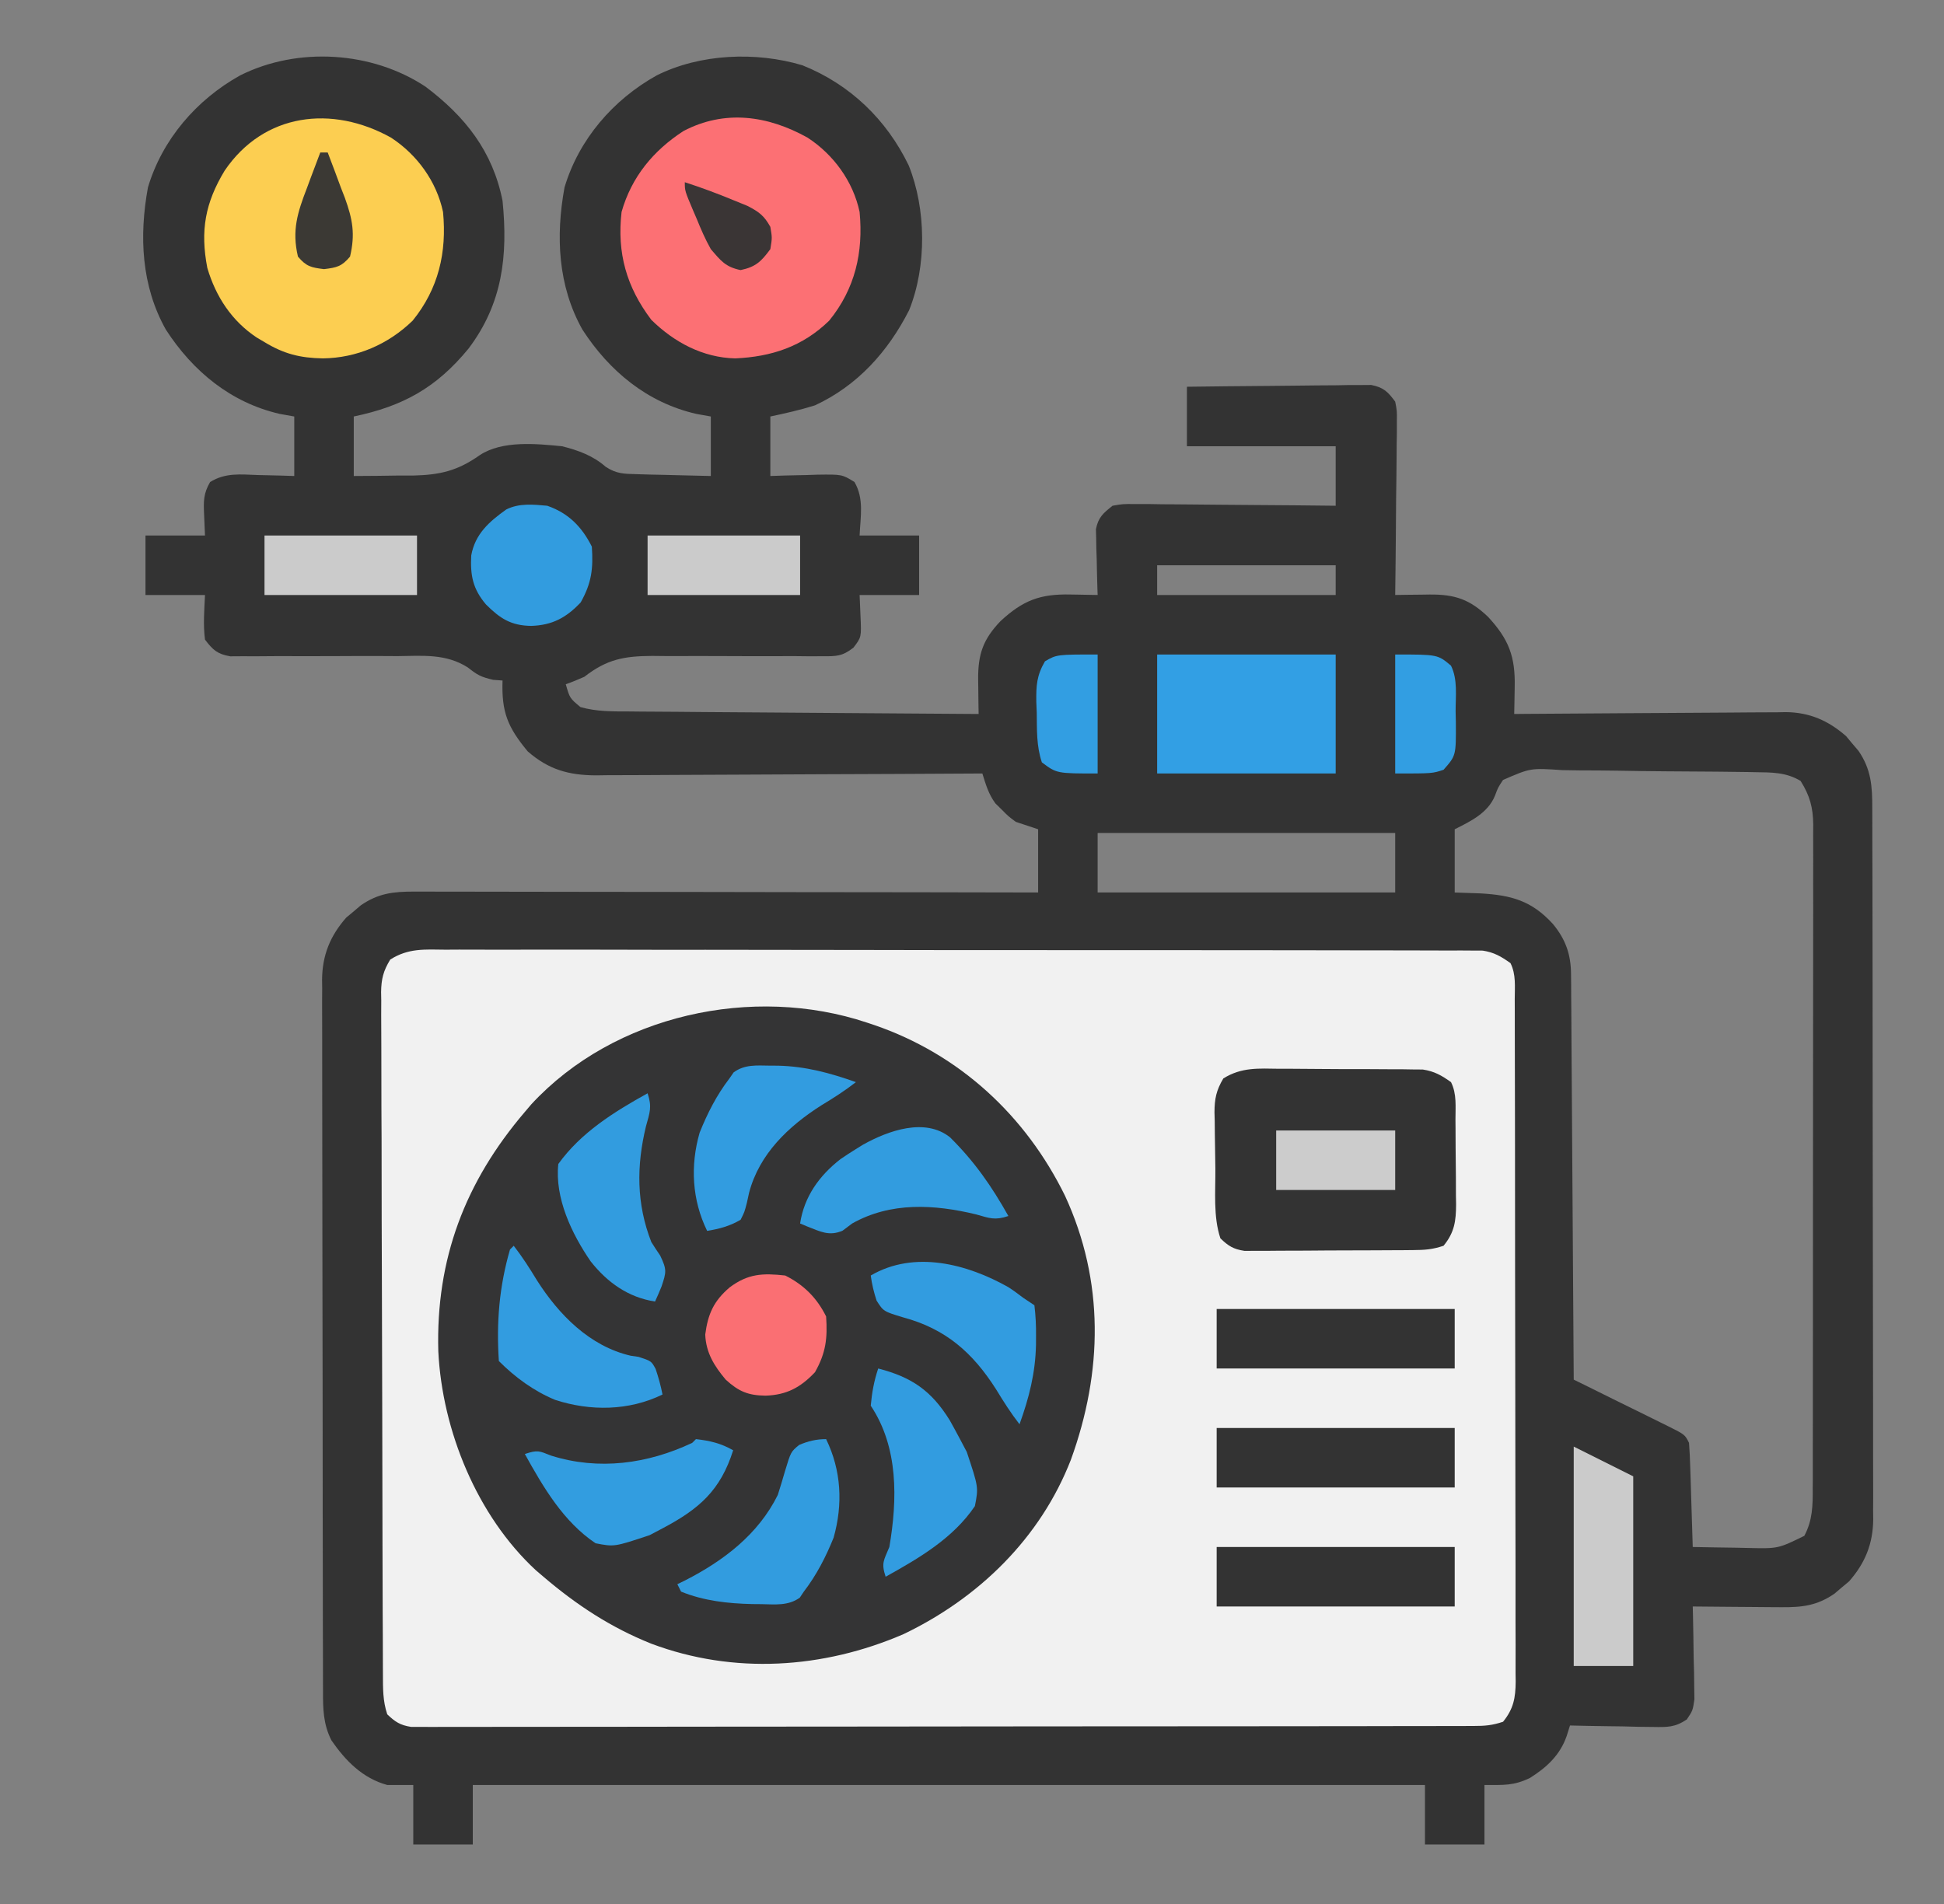 <svg width="49" height="48" viewBox="0 0 49 48" fill="none" xmlns="http://www.w3.org/2000/svg">
<rect x="0" y="0" width="49" height="48" fill="#808080" stroke="none"/>
<g id="Home Screen Icon">
<path id="Vector" d="M10.727 2.186C11.725 2.937 12.419 3.814 12.667 5.062C12.806 6.448 12.667 7.653 11.809 8.789C11.002 9.772 10.164 10.239 8.917 10.5C8.917 10.995 8.917 11.49 8.917 12C9.304 11.999 9.69 11.995 10.077 11.988C10.24 11.989 10.24 11.989 10.406 11.989C11.09 11.973 11.533 11.871 12.095 11.473C12.661 11.101 13.514 11.186 14.167 11.25C14.577 11.353 14.948 11.487 15.268 11.769C15.54 11.946 15.726 11.946 16.049 11.954C16.212 11.959 16.212 11.959 16.379 11.964C16.492 11.966 16.605 11.969 16.722 11.971C16.836 11.974 16.951 11.977 17.069 11.98C17.352 11.988 17.634 11.994 17.917 12C17.917 11.505 17.917 11.01 17.917 10.5C17.797 10.479 17.677 10.457 17.554 10.435C16.322 10.154 15.36 9.361 14.68 8.309C14.062 7.207 14.004 5.954 14.229 4.725C14.591 3.512 15.455 2.513 16.551 1.902C17.643 1.354 19.055 1.295 20.226 1.646C21.428 2.128 22.346 3.015 22.904 4.169C23.348 5.273 23.36 6.712 22.916 7.818C22.384 8.864 21.615 9.721 20.542 10.219C20.168 10.336 19.801 10.419 19.417 10.5C19.417 10.995 19.417 11.49 19.417 12C19.548 11.996 19.679 11.991 19.814 11.987C19.986 11.983 20.159 11.98 20.331 11.976C20.417 11.973 20.504 11.97 20.593 11.967C21.224 11.958 21.224 11.958 21.538 12.152C21.784 12.577 21.688 13.022 21.667 13.5C22.162 13.5 22.657 13.5 23.167 13.5C23.167 13.995 23.167 14.49 23.167 15C22.672 15 22.177 15 21.667 15C21.675 15.178 21.682 15.356 21.69 15.539C21.713 16.064 21.713 16.064 21.512 16.327C21.232 16.547 21.081 16.546 20.728 16.544C20.614 16.544 20.5 16.544 20.383 16.545C20.26 16.543 20.137 16.542 20.01 16.541C19.882 16.541 19.754 16.541 19.626 16.542C19.152 16.544 18.678 16.542 18.203 16.54C17.803 16.538 17.402 16.538 17.002 16.54C16.815 16.541 16.628 16.538 16.441 16.536C15.722 16.54 15.296 16.622 14.729 17.062C14.575 17.13 14.42 17.195 14.261 17.25C14.361 17.601 14.361 17.601 14.631 17.826C15.043 17.942 15.439 17.935 15.865 17.936C15.96 17.937 16.055 17.938 16.154 17.939C16.468 17.942 16.782 17.944 17.096 17.945C17.313 17.947 17.531 17.949 17.749 17.951C18.323 17.955 18.896 17.959 19.469 17.963C20.054 17.966 20.639 17.971 21.224 17.976C22.372 17.985 23.519 17.993 24.667 18C24.665 17.903 24.664 17.807 24.662 17.707C24.661 17.579 24.659 17.451 24.658 17.323C24.656 17.228 24.656 17.228 24.655 17.131C24.65 16.489 24.78 16.119 25.217 15.66C25.784 15.135 26.217 14.969 26.993 14.988C27.058 14.989 27.123 14.99 27.19 14.991C27.349 14.993 27.508 14.996 27.667 15C27.665 14.945 27.663 14.89 27.661 14.834C27.653 14.585 27.648 14.335 27.643 14.086C27.639 13.957 27.639 13.957 27.634 13.824C27.633 13.741 27.632 13.658 27.63 13.572C27.628 13.495 27.626 13.419 27.624 13.34C27.684 13.04 27.805 12.94 28.042 12.75C28.301 12.705 28.301 12.705 28.601 12.707C28.713 12.707 28.826 12.707 28.942 12.707C29.063 12.709 29.184 12.711 29.309 12.713C29.435 12.714 29.56 12.715 29.686 12.715C30.016 12.716 30.345 12.72 30.675 12.724C31.012 12.728 31.349 12.73 31.686 12.732C32.346 12.736 33.007 12.742 33.667 12.75C33.667 12.255 33.667 11.76 33.667 11.25C32.429 11.25 31.192 11.25 29.917 11.25C29.917 10.755 29.917 10.26 29.917 9.75C30.604 9.741 31.292 9.734 31.979 9.729C32.213 9.727 32.447 9.725 32.681 9.722C33.017 9.717 33.353 9.715 33.689 9.713C33.794 9.711 33.898 9.709 34.006 9.707C34.104 9.707 34.201 9.707 34.302 9.707C34.388 9.707 34.473 9.706 34.562 9.705C34.872 9.766 34.98 9.873 35.167 10.125C35.212 10.355 35.212 10.355 35.209 10.615C35.209 10.761 35.209 10.761 35.209 10.911C35.208 11.015 35.206 11.12 35.204 11.228C35.203 11.336 35.203 11.443 35.202 11.554C35.2 11.898 35.195 12.242 35.19 12.586C35.188 12.819 35.187 13.052 35.185 13.285C35.181 13.857 35.175 14.428 35.167 15C35.264 14.998 35.36 14.997 35.46 14.995C35.588 14.994 35.716 14.992 35.844 14.991C35.907 14.99 35.971 14.989 36.036 14.988C36.678 14.983 37.048 15.113 37.507 15.55C38.03 16.115 38.198 16.552 38.179 17.326C38.178 17.391 38.177 17.456 38.176 17.523C38.174 17.682 38.17 17.841 38.167 18C38.258 17.999 38.349 17.998 38.443 17.997C39.304 17.99 40.164 17.984 41.025 17.98C41.468 17.979 41.91 17.976 42.352 17.972C42.78 17.968 43.207 17.965 43.634 17.964C43.797 17.964 43.96 17.962 44.122 17.96C44.351 17.958 44.58 17.957 44.808 17.957C44.908 17.955 44.908 17.955 45.01 17.953C45.611 17.958 46.086 18.167 46.533 18.559C46.584 18.62 46.634 18.681 46.687 18.744C46.738 18.805 46.79 18.866 46.844 18.928C47.165 19.394 47.194 19.825 47.192 20.378C47.192 20.457 47.193 20.536 47.193 20.617C47.194 20.881 47.194 21.144 47.194 21.408C47.195 21.597 47.195 21.786 47.196 21.975C47.198 22.489 47.198 23.003 47.198 23.516C47.199 23.945 47.199 24.374 47.2 24.803C47.201 25.815 47.202 26.827 47.202 27.839C47.202 28.883 47.203 29.927 47.206 30.97C47.209 31.866 47.21 32.763 47.21 33.659C47.21 34.194 47.21 34.729 47.212 35.265C47.214 35.768 47.214 36.272 47.213 36.775C47.213 36.96 47.213 37.144 47.214 37.329C47.216 37.581 47.215 37.834 47.213 38.086C47.214 38.159 47.215 38.231 47.216 38.306C47.209 38.92 47.014 39.403 46.608 39.866C46.547 39.917 46.486 39.968 46.423 40.02C46.362 40.072 46.301 40.123 46.239 40.177C45.797 40.481 45.423 40.523 44.892 40.518C44.796 40.518 44.796 40.518 44.698 40.517C44.496 40.516 44.293 40.514 44.091 40.512C43.953 40.511 43.815 40.51 43.677 40.509C43.34 40.507 43.004 40.504 42.667 40.5C42.669 40.578 42.671 40.655 42.673 40.735C42.681 41.086 42.686 41.438 42.69 41.789C42.694 41.911 42.697 42.033 42.7 42.159C42.701 42.276 42.702 42.393 42.704 42.514C42.706 42.622 42.708 42.73 42.709 42.841C42.667 43.125 42.667 43.125 42.517 43.348C42.216 43.551 42.021 43.543 41.661 43.537C41.539 43.535 41.418 43.534 41.292 43.533C41.165 43.53 41.037 43.527 40.909 43.523C40.78 43.522 40.651 43.52 40.521 43.518C40.205 43.514 39.889 43.508 39.573 43.5C39.545 43.589 39.517 43.678 39.488 43.769C39.322 44.245 38.987 44.557 38.563 44.823C38.148 45.022 37.906 45 37.417 45C37.417 45.495 37.417 45.99 37.417 46.5C36.922 46.5 36.427 46.5 35.917 46.5C35.917 46.005 35.917 45.51 35.917 45C27.997 45 20.077 45 11.917 45C11.917 45.495 11.917 45.99 11.917 46.5C11.422 46.5 10.927 46.5 10.417 46.5C10.417 46.005 10.417 45.51 10.417 45C10.2 45 9.984 45 9.761 45C9.143 44.832 8.709 44.39 8.354 43.875C8.145 43.463 8.14 43.074 8.142 42.622C8.141 42.543 8.141 42.464 8.141 42.383C8.139 42.119 8.14 41.856 8.14 41.592C8.139 41.403 8.139 41.214 8.138 41.025C8.136 40.511 8.136 39.997 8.136 39.484C8.135 39.055 8.135 38.626 8.134 38.197C8.133 37.185 8.132 36.173 8.132 35.161C8.132 34.117 8.13 33.074 8.127 32.03C8.125 31.134 8.124 30.237 8.124 29.341C8.124 28.806 8.124 28.27 8.122 27.735C8.12 27.232 8.12 26.728 8.121 26.225C8.121 26.04 8.121 25.856 8.12 25.671C8.118 25.419 8.119 25.166 8.121 24.914C8.12 24.841 8.119 24.769 8.118 24.694C8.125 24.08 8.32 23.597 8.726 23.134C8.787 23.083 8.848 23.032 8.911 22.98C8.972 22.928 9.033 22.877 9.095 22.823C9.536 22.52 9.91 22.477 10.44 22.477C10.507 22.477 10.575 22.477 10.644 22.477C10.869 22.477 11.095 22.478 11.32 22.479C11.482 22.479 11.643 22.479 11.805 22.479C12.244 22.479 12.682 22.48 13.121 22.481C13.58 22.482 14.038 22.482 14.497 22.483C15.365 22.483 16.233 22.485 17.102 22.486C18.09 22.489 19.078 22.49 20.067 22.491C22.1 22.492 24.134 22.496 26.167 22.5C26.167 21.974 26.167 21.448 26.167 20.906C25.889 20.813 25.889 20.813 25.604 20.719C25.413 20.577 25.413 20.577 25.253 20.414C25.172 20.335 25.172 20.335 25.09 20.254C24.915 20.017 24.849 19.78 24.761 19.5C24.707 19.5 24.654 19.501 24.599 19.501C23.297 19.509 21.995 19.515 20.692 19.519C20.063 19.521 19.433 19.524 18.803 19.528C18.195 19.532 17.588 19.535 16.98 19.536C16.748 19.536 16.516 19.538 16.285 19.54C15.96 19.542 15.635 19.543 15.31 19.543C15.214 19.544 15.119 19.545 15.02 19.547C14.329 19.543 13.826 19.401 13.3 18.941C12.794 18.329 12.64 17.95 12.667 17.156C12.59 17.15 12.512 17.145 12.433 17.139C12.114 17.065 12.034 17.017 11.792 16.827C11.242 16.475 10.656 16.533 10.023 16.541C9.895 16.54 9.766 16.54 9.638 16.539C9.233 16.537 8.829 16.539 8.425 16.541C7.955 16.543 7.484 16.543 7.014 16.541C6.827 16.541 6.639 16.543 6.451 16.545C6.337 16.544 6.224 16.544 6.106 16.544C5.956 16.545 5.956 16.545 5.803 16.546C5.476 16.488 5.366 16.386 5.167 16.125C5.118 15.744 5.15 15.386 5.167 15C4.672 15 4.177 15 3.667 15C3.667 14.505 3.667 14.01 3.667 13.5C4.162 13.5 4.657 13.5 5.167 13.5C5.159 13.322 5.151 13.144 5.144 12.961C5.129 12.631 5.129 12.44 5.296 12.152C5.682 11.913 6.059 11.96 6.503 11.976C6.591 11.978 6.678 11.98 6.769 11.982C6.985 11.986 7.201 11.993 7.417 12C7.417 11.505 7.417 11.01 7.417 10.5C7.297 10.479 7.177 10.457 7.054 10.435C5.822 10.154 4.86 9.361 4.18 8.309C3.562 7.207 3.504 5.954 3.729 4.725C4.091 3.512 4.955 2.513 6.051 1.902C7.504 1.172 9.379 1.291 10.727 2.186ZM29.167 14.25C29.167 14.498 29.167 14.745 29.167 15C30.652 15 32.137 15 33.667 15C33.667 14.752 33.667 14.505 33.667 14.25C32.182 14.25 30.697 14.25 29.167 14.25ZM37.885 19.663C37.757 19.857 37.757 19.857 37.681 20.062C37.503 20.496 37.069 20.705 36.667 20.906C36.667 21.432 36.667 21.958 36.667 22.5C36.883 22.508 37.1 22.515 37.323 22.523C38.1 22.568 38.609 22.71 39.14 23.291C39.459 23.675 39.596 24.057 39.599 24.556C39.6 24.646 39.601 24.737 39.602 24.83C39.603 24.928 39.603 25.027 39.603 25.128C39.604 25.232 39.605 25.337 39.606 25.444C39.609 25.788 39.61 26.133 39.612 26.477C39.614 26.716 39.616 26.955 39.617 27.194C39.622 27.759 39.625 28.323 39.628 28.887C39.632 29.53 39.637 30.173 39.641 30.816C39.651 32.138 39.659 33.459 39.667 34.781C39.752 34.823 39.836 34.864 39.924 34.907C40.237 35.062 40.55 35.217 40.863 35.372C40.999 35.439 41.135 35.506 41.271 35.572C41.466 35.668 41.66 35.765 41.855 35.861C41.916 35.891 41.977 35.921 42.04 35.952C42.469 36.166 42.469 36.166 42.573 36.375C42.588 36.572 42.597 36.77 42.603 36.968C42.607 37.085 42.611 37.203 42.615 37.325C42.618 37.448 42.622 37.572 42.626 37.699C42.63 37.825 42.634 37.95 42.638 38.076C42.648 38.384 42.658 38.692 42.667 39C43.03 39.008 43.393 39.013 43.757 39.018C43.859 39.02 43.962 39.022 44.068 39.025C44.819 39.042 44.819 39.042 45.479 38.719C45.689 38.326 45.694 37.949 45.691 37.514C45.692 37.441 45.692 37.367 45.693 37.291C45.693 37.045 45.693 36.799 45.693 36.553C45.693 36.377 45.694 36.2 45.694 36.024C45.695 35.545 45.695 35.066 45.695 34.586C45.695 34.186 45.696 33.786 45.696 33.386C45.697 32.443 45.697 31.499 45.697 30.555C45.696 29.581 45.697 28.608 45.699 27.634C45.701 26.798 45.701 25.962 45.701 25.126C45.701 24.627 45.701 24.128 45.702 23.629C45.704 23.159 45.703 22.69 45.702 22.22C45.702 22.048 45.702 21.876 45.703 21.703C45.704 21.468 45.703 21.233 45.702 20.998C45.703 20.896 45.703 20.896 45.704 20.791C45.7 20.356 45.617 20.057 45.386 19.688C45.021 19.467 44.662 19.473 44.243 19.467C44.144 19.465 44.144 19.465 44.043 19.463C43.825 19.459 43.608 19.457 43.391 19.455C43.279 19.454 43.279 19.454 43.165 19.453C42.771 19.449 42.377 19.446 41.983 19.445C41.577 19.443 41.171 19.436 40.764 19.429C40.451 19.424 40.138 19.422 39.825 19.422C39.675 19.421 39.526 19.418 39.376 19.415C38.578 19.361 38.578 19.361 37.885 19.663ZM27.667 21C27.667 21.495 27.667 21.99 27.667 22.5C30.142 22.5 32.617 22.5 35.167 22.5C35.167 22.005 35.167 21.51 35.167 21C32.692 21 30.217 21 27.667 21Z" fill="#333333"/>
<path id="Vector_2" d="M11.232 23.942C11.344 23.941 11.456 23.941 11.572 23.94C11.883 23.939 12.194 23.94 12.505 23.942C12.841 23.943 13.177 23.942 13.513 23.941C14.17 23.939 14.828 23.941 15.486 23.942C16.251 23.945 17.017 23.945 17.783 23.944C19.149 23.944 20.515 23.946 21.881 23.949C23.207 23.952 24.533 23.954 25.859 23.953C27.302 23.952 28.746 23.953 30.189 23.954C30.304 23.955 30.304 23.955 30.421 23.955C30.574 23.955 30.727 23.955 30.881 23.955C31.414 23.956 31.948 23.956 32.482 23.956C33.133 23.956 33.783 23.957 34.434 23.959C34.766 23.96 35.097 23.961 35.429 23.96C35.789 23.96 36.149 23.961 36.508 23.963C36.614 23.962 36.719 23.962 36.827 23.962C36.923 23.962 37.02 23.963 37.119 23.964C37.202 23.964 37.285 23.964 37.371 23.965C37.659 24.008 37.837 24.113 38.073 24.281C38.217 24.57 38.18 24.873 38.18 25.189C38.181 25.302 38.181 25.302 38.181 25.417C38.182 25.671 38.182 25.924 38.182 26.178C38.182 26.359 38.183 26.54 38.183 26.722C38.185 27.215 38.185 27.708 38.186 28.202C38.186 28.51 38.186 28.818 38.187 29.126C38.188 30.089 38.189 31.052 38.189 32.015C38.19 33.128 38.191 34.241 38.194 35.354C38.196 36.213 38.197 37.073 38.197 37.932C38.197 38.446 38.198 38.96 38.2 39.473C38.201 39.956 38.201 40.44 38.2 40.923C38.2 41.1 38.201 41.278 38.202 41.455C38.203 41.697 38.202 41.939 38.201 42.181C38.203 42.287 38.203 42.287 38.204 42.395C38.2 42.809 38.149 43.081 37.886 43.406C37.609 43.498 37.43 43.512 37.142 43.512C37.046 43.513 36.95 43.513 36.851 43.513C36.692 43.513 36.692 43.513 36.53 43.513C36.418 43.514 36.306 43.514 36.19 43.514C35.879 43.515 35.567 43.515 35.255 43.515C34.919 43.515 34.583 43.516 34.247 43.517C33.512 43.518 32.777 43.518 32.041 43.519C31.583 43.519 31.124 43.519 30.665 43.52C29.396 43.521 28.126 43.522 26.856 43.522C26.775 43.522 26.694 43.522 26.61 43.522C26.529 43.522 26.447 43.522 26.363 43.522C26.198 43.522 26.033 43.523 25.868 43.523C25.786 43.523 25.704 43.523 25.62 43.523C24.292 43.523 22.964 43.525 21.637 43.527C20.274 43.529 18.912 43.53 17.549 43.53C16.784 43.53 16.019 43.531 15.254 43.533C14.602 43.534 13.951 43.535 13.3 43.534C12.967 43.533 12.634 43.533 12.302 43.535C11.942 43.536 11.582 43.535 11.222 43.535C11.116 43.535 11.011 43.536 10.902 43.537C10.805 43.536 10.709 43.535 10.61 43.535C10.527 43.535 10.444 43.535 10.358 43.535C10.086 43.492 9.959 43.408 9.761 43.219C9.647 42.877 9.653 42.562 9.652 42.206C9.652 42.13 9.652 42.055 9.651 41.977C9.65 41.724 9.649 41.471 9.649 41.218C9.648 41.036 9.647 40.855 9.646 40.674C9.644 40.078 9.643 39.482 9.641 38.886C9.641 38.681 9.64 38.477 9.64 38.272C9.638 37.419 9.636 36.567 9.635 35.715C9.633 34.492 9.63 33.27 9.625 32.047C9.621 31.188 9.619 30.329 9.619 29.47C9.619 28.957 9.618 28.443 9.614 27.93C9.612 27.447 9.611 26.965 9.612 26.482C9.612 26.304 9.611 26.127 9.61 25.95C9.608 25.708 9.608 25.466 9.61 25.224C9.609 25.154 9.607 25.084 9.606 25.011C9.611 24.678 9.662 24.477 9.836 24.191C10.29 23.901 10.704 23.936 11.232 23.942Z" fill="#F1F1F1"/>
<path id="Vector_3" d="M21.855 25.781C21.915 25.801 21.976 25.822 22.038 25.842C24.183 26.579 25.852 28.121 26.846 30.149C27.84 32.306 27.796 34.583 26.994 36.797C26.227 38.774 24.671 40.288 22.774 41.197C20.749 42.072 18.493 42.218 16.417 41.438C15.397 41.031 14.531 40.461 13.698 39.75C13.635 39.696 13.572 39.643 13.507 39.587C12.023 38.215 11.147 36.065 11.048 34.068C10.983 31.74 11.724 29.794 13.23 28.031C13.284 27.968 13.337 27.905 13.392 27.84C15.484 25.577 18.98 24.821 21.855 25.781Z" fill="#343435"/>
<path id="Vector_4" d="M9.855 3.469C10.511 3.896 11.004 4.573 11.167 5.344C11.265 6.363 11.054 7.277 10.402 8.083C9.786 8.681 8.994 9.025 8.138 9.035C7.564 9.025 7.156 8.922 6.667 8.625C6.569 8.567 6.569 8.567 6.469 8.508C5.841 8.091 5.439 7.477 5.226 6.756C5.044 5.814 5.172 5.113 5.663 4.301C6.653 2.844 8.372 2.643 9.855 3.469Z" fill="#FCCE51"/>
<path id="Vector_5" d="M20.354 3.469C21.01 3.896 21.504 4.573 21.667 5.344C21.764 6.362 21.554 7.279 20.901 8.083C20.231 8.737 19.445 8.995 18.532 9.035C17.718 9.017 16.993 8.63 16.417 8.063C15.79 7.234 15.549 6.378 15.667 5.344C15.917 4.461 16.469 3.795 17.228 3.303C18.271 2.757 19.353 2.912 20.354 3.469Z" fill="#FC7074"/>
<path id="Vector_6" d="M32.252 26.944C32.415 26.944 32.415 26.944 32.581 26.944C32.81 26.945 33.039 26.947 33.269 26.949C33.619 26.953 33.97 26.953 34.32 26.952C34.543 26.953 34.766 26.955 34.989 26.956C35.093 26.956 35.198 26.956 35.306 26.956C35.453 26.958 35.453 26.958 35.603 26.961C35.732 26.962 35.732 26.962 35.863 26.963C36.156 27.008 36.334 27.11 36.574 27.281C36.723 27.579 36.685 27.902 36.686 28.229C36.687 28.305 36.687 28.381 36.688 28.459C36.689 28.619 36.69 28.779 36.69 28.939C36.691 29.184 36.694 29.428 36.697 29.672C36.697 29.828 36.698 29.984 36.698 30.14C36.699 30.212 36.7 30.285 36.702 30.36C36.7 30.787 36.66 31.072 36.386 31.406C36.105 31.5 35.916 31.513 35.623 31.515C35.525 31.516 35.426 31.517 35.325 31.518C35.219 31.518 35.113 31.519 35.004 31.519C34.895 31.52 34.786 31.52 34.673 31.521C34.443 31.522 34.212 31.522 33.981 31.523C33.628 31.523 33.275 31.526 32.922 31.529C32.698 31.53 32.474 31.53 32.25 31.531C32.144 31.532 32.038 31.533 31.929 31.534C31.83 31.534 31.732 31.534 31.63 31.534C31.5 31.534 31.5 31.534 31.368 31.535C31.089 31.493 30.963 31.413 30.761 31.219C30.578 30.668 30.639 30.038 30.634 29.46C30.633 29.297 30.63 29.134 30.627 28.971C30.622 28.735 30.62 28.499 30.618 28.264C30.616 28.191 30.614 28.118 30.612 28.044C30.613 27.7 30.658 27.485 30.835 27.188C31.295 26.901 31.721 26.937 32.252 26.944Z" fill="#333333"/>
<path id="Vector_7" d="M29.167 16.5C30.652 16.5 32.137 16.5 33.667 16.5C33.667 17.49 33.667 18.48 33.667 19.5C32.182 19.5 30.697 19.5 29.167 19.5C29.167 18.51 29.167 17.52 29.167 16.5Z" fill="#329FE4"/>
<path id="Vector_8" d="M30.667 39C32.647 39 34.627 39 36.667 39C36.667 39.495 36.667 39.99 36.667 40.5C34.687 40.5 32.707 40.5 30.667 40.5C30.667 40.005 30.667 39.51 30.667 39Z" fill="#333333"/>
<path id="Vector_9" d="M30.667 36C32.647 36 34.627 36 36.667 36C36.667 36.495 36.667 36.99 36.667 37.5C34.687 37.5 32.707 37.5 30.667 37.5C30.667 37.005 30.667 36.51 30.667 36Z" fill="#333333"/>
<path id="Vector_10" d="M30.667 33C32.647 33 34.627 33 36.667 33C36.667 33.495 36.667 33.99 36.667 34.5C34.687 34.5 32.707 34.5 30.667 34.5C30.667 34.005 30.667 33.51 30.667 33Z" fill="#333333"/>
<path id="Vector_11" d="M39.667 36.469C40.41 36.84 40.41 36.84 41.167 37.219C41.167 38.797 41.167 40.374 41.167 42C40.672 42 40.177 42 39.667 42C39.667 40.175 39.667 38.349 39.667 36.469Z" fill="#CBCBCB"/>
<path id="Vector_12" d="M20.823 36.281C21.207 37.071 21.25 37.921 21.012 38.765C20.815 39.253 20.582 39.707 20.261 40.125C20.227 40.175 20.193 40.226 20.159 40.278C19.865 40.488 19.536 40.447 19.189 40.441C19.076 40.44 19.076 40.44 18.961 40.439C18.346 40.425 17.741 40.359 17.167 40.125C17.136 40.063 17.105 40.001 17.073 39.938C17.169 39.891 17.169 39.891 17.266 39.844C18.237 39.348 19.111 38.685 19.605 37.688C19.668 37.489 19.729 37.29 19.786 37.09C19.934 36.6 19.934 36.6 20.142 36.428C20.367 36.331 20.577 36.281 20.823 36.281Z" fill="#329CDF"/>
<path id="Vector_13" d="M16.323 27.562C16.439 27.908 16.378 28.047 16.282 28.395C16.041 29.393 16.04 30.347 16.417 31.312C16.489 31.427 16.563 31.541 16.64 31.652C16.813 32.013 16.795 32.07 16.675 32.432C16.623 32.56 16.569 32.687 16.511 32.812C15.837 32.709 15.307 32.331 14.888 31.799C14.41 31.105 13.98 30.2 14.073 29.344C14.646 28.547 15.479 28.031 16.323 27.562Z" fill="#329CDF"/>
<path id="Vector_14" d="M12.949 31.406C13.166 31.686 13.351 31.976 13.535 32.279C14.084 33.14 14.86 33.938 15.897 34.178C15.962 34.188 16.028 34.197 16.095 34.207C16.417 34.312 16.417 34.312 16.525 34.51C16.598 34.725 16.655 34.934 16.699 35.156C15.856 35.569 14.88 35.581 13.992 35.291C13.453 35.067 12.986 34.725 12.574 34.312C12.51 33.343 12.583 32.437 12.855 31.5C12.886 31.469 12.917 31.438 12.949 31.406Z" fill="#329CE0"/>
<path id="Vector_15" d="M25.42 32.452C25.548 32.535 25.671 32.626 25.792 32.719C25.885 32.781 25.978 32.843 26.073 32.906C26.105 33.173 26.117 33.413 26.114 33.68C26.114 33.755 26.114 33.83 26.113 33.907C26.097 34.616 25.939 35.238 25.698 35.906C25.481 35.627 25.296 35.336 25.112 35.033C24.519 34.099 23.838 33.5 22.763 33.211C22.269 33.061 22.269 33.061 22.095 32.789C22.026 32.577 21.977 32.377 21.948 32.156C23.045 31.514 24.378 31.862 25.42 32.452Z" fill="#329CE0"/>
<path id="Vector_16" d="M19.4 26.865C19.47 26.866 19.54 26.866 19.613 26.866C20.306 26.883 20.92 27.049 21.574 27.281C21.294 27.499 21.004 27.684 20.701 27.867C19.875 28.393 19.138 29.09 18.881 30.071C18.863 30.154 18.845 30.237 18.826 30.322C18.766 30.555 18.766 30.555 18.668 30.75C18.397 30.91 18.133 30.981 17.824 31.031C17.443 30.254 17.395 29.387 17.635 28.554C17.833 28.063 18.064 27.607 18.386 27.188C18.421 27.137 18.456 27.087 18.492 27.035C18.77 26.831 19.069 26.861 19.4 26.865Z" fill="#329CE0"/>
<path id="Vector_17" d="M23.945 28.671C24.562 29.281 24.993 29.901 25.417 30.656C25.074 30.771 24.947 30.712 24.602 30.615C23.547 30.361 22.455 30.296 21.48 30.844C21.4 30.904 21.321 30.964 21.239 31.025C20.899 31.174 20.67 31.045 20.335 30.915C20.28 30.892 20.224 30.868 20.167 30.844C20.27 30.167 20.65 29.638 21.186 29.221C21.314 29.134 21.442 29.05 21.573 28.969C21.632 28.932 21.691 28.895 21.752 28.858C22.393 28.5 23.318 28.172 23.945 28.671Z" fill="#329CDF"/>
<path id="Vector_18" d="M22.136 34.5C22.982 34.719 23.478 35.06 23.94 35.807C24.028 35.964 24.114 36.122 24.198 36.281C24.254 36.388 24.31 36.494 24.368 36.603C24.665 37.495 24.665 37.495 24.573 37.969C24.026 38.78 23.163 39.284 22.323 39.75C22.206 39.399 22.281 39.333 22.417 39C22.622 37.8 22.648 36.487 21.948 35.438C21.978 35.105 22.03 34.816 22.136 34.5Z" fill="#329CE0"/>
<path id="Vector_19" d="M17.542 36.281C17.892 36.32 18.174 36.386 18.48 36.562C18.161 37.572 17.625 38.042 16.698 38.531C16.592 38.587 16.485 38.643 16.376 38.701C15.485 38.998 15.485 38.998 15.011 38.906C14.199 38.359 13.695 37.496 13.229 36.656C13.554 36.548 13.589 36.577 13.892 36.697C15.095 37.075 16.324 36.905 17.448 36.375C17.479 36.344 17.51 36.313 17.542 36.281Z" fill="#329DE0"/>
<path id="Vector_20" d="M13.793 12.75C14.325 12.934 14.666 13.278 14.918 13.781C14.955 14.329 14.914 14.697 14.636 15.188C14.271 15.574 13.921 15.762 13.388 15.779C12.879 15.771 12.607 15.595 12.248 15.237C11.919 14.848 11.851 14.508 11.878 14.003C11.975 13.462 12.331 13.15 12.761 12.844C13.086 12.681 13.437 12.718 13.793 12.75Z" fill="#329CDF"/>
<path id="Vector_21" d="M19.792 32.156C20.259 32.39 20.589 32.718 20.823 33.188C20.86 33.735 20.819 34.104 20.542 34.594C20.177 34.98 19.826 35.168 19.294 35.185C18.856 35.178 18.623 35.082 18.292 34.781C18.001 34.433 17.796 34.106 17.776 33.645C17.844 33.121 17.992 32.797 18.392 32.455C18.856 32.109 19.222 32.093 19.792 32.156Z" fill="#FA6F73"/>
<path id="Vector_22" d="M16.323 13.5C17.592 13.5 18.86 13.5 20.167 13.5C20.167 13.995 20.167 14.49 20.167 15C18.899 15 17.63 15 16.323 15C16.323 14.505 16.323 14.01 16.323 13.5Z" fill="#CBCBCB"/>
<path id="Vector_23" d="M6.667 13.5C7.935 13.5 9.204 13.5 10.511 13.5C10.511 13.995 10.511 14.49 10.511 15C9.242 15 7.974 15 6.667 15C6.667 14.505 6.667 14.01 6.667 13.5Z" fill="#CBCBCB"/>
<path id="Vector_24" d="M32.167 28.5C33.157 28.5 34.147 28.5 35.167 28.5C35.167 28.995 35.167 29.49 35.167 30C34.177 30 33.187 30 32.167 30C32.167 29.505 32.167 29.01 32.167 28.5Z" fill="#CCCCCC"/>
<path id="Vector_25" d="M27.667 16.5C27.667 17.49 27.667 18.48 27.667 19.5C26.636 19.5 26.636 19.5 26.261 19.219C26.122 18.804 26.138 18.399 26.132 17.965C26.128 17.876 26.125 17.787 26.121 17.696C26.116 17.283 26.129 17.034 26.339 16.672C26.636 16.5 26.636 16.5 27.667 16.5Z" fill="#329EE2"/>
<path id="Vector_26" d="M35.167 16.5C36.238 16.5 36.238 16.5 36.573 16.781C36.748 17.131 36.688 17.55 36.69 17.936C36.692 18.025 36.694 18.114 36.696 18.206C36.701 19.049 36.701 19.049 36.386 19.406C36.105 19.5 36.105 19.5 35.167 19.5C35.167 18.51 35.167 17.52 35.167 16.5Z" fill="#329EE2"/>
<path id="Vector_27" d="M8.073 3.844C8.135 3.844 8.197 3.844 8.26 3.844C8.374 4.14 8.485 4.437 8.594 4.734C8.627 4.818 8.659 4.901 8.692 4.986C8.889 5.53 8.957 5.902 8.823 6.469C8.612 6.719 8.491 6.745 8.167 6.785C7.843 6.745 7.721 6.719 7.51 6.469C7.354 5.808 7.498 5.357 7.739 4.734C7.771 4.648 7.802 4.562 7.835 4.474C7.913 4.263 7.992 4.053 8.073 3.844Z" fill="#3B3934"/>
<path id="Vector_28" d="M17.261 4.594C17.681 4.729 18.089 4.882 18.497 5.051C18.667 5.12 18.667 5.12 18.841 5.191C19.133 5.342 19.259 5.435 19.417 5.719C19.464 5.994 19.464 5.994 19.417 6.281C19.187 6.593 19.049 6.729 18.667 6.809C18.285 6.729 18.171 6.577 17.917 6.281C17.777 6.033 17.667 5.777 17.56 5.514C17.53 5.446 17.501 5.378 17.471 5.308C17.261 4.811 17.261 4.811 17.261 4.594Z" fill="#3A3535"/>
</g>
</svg>
